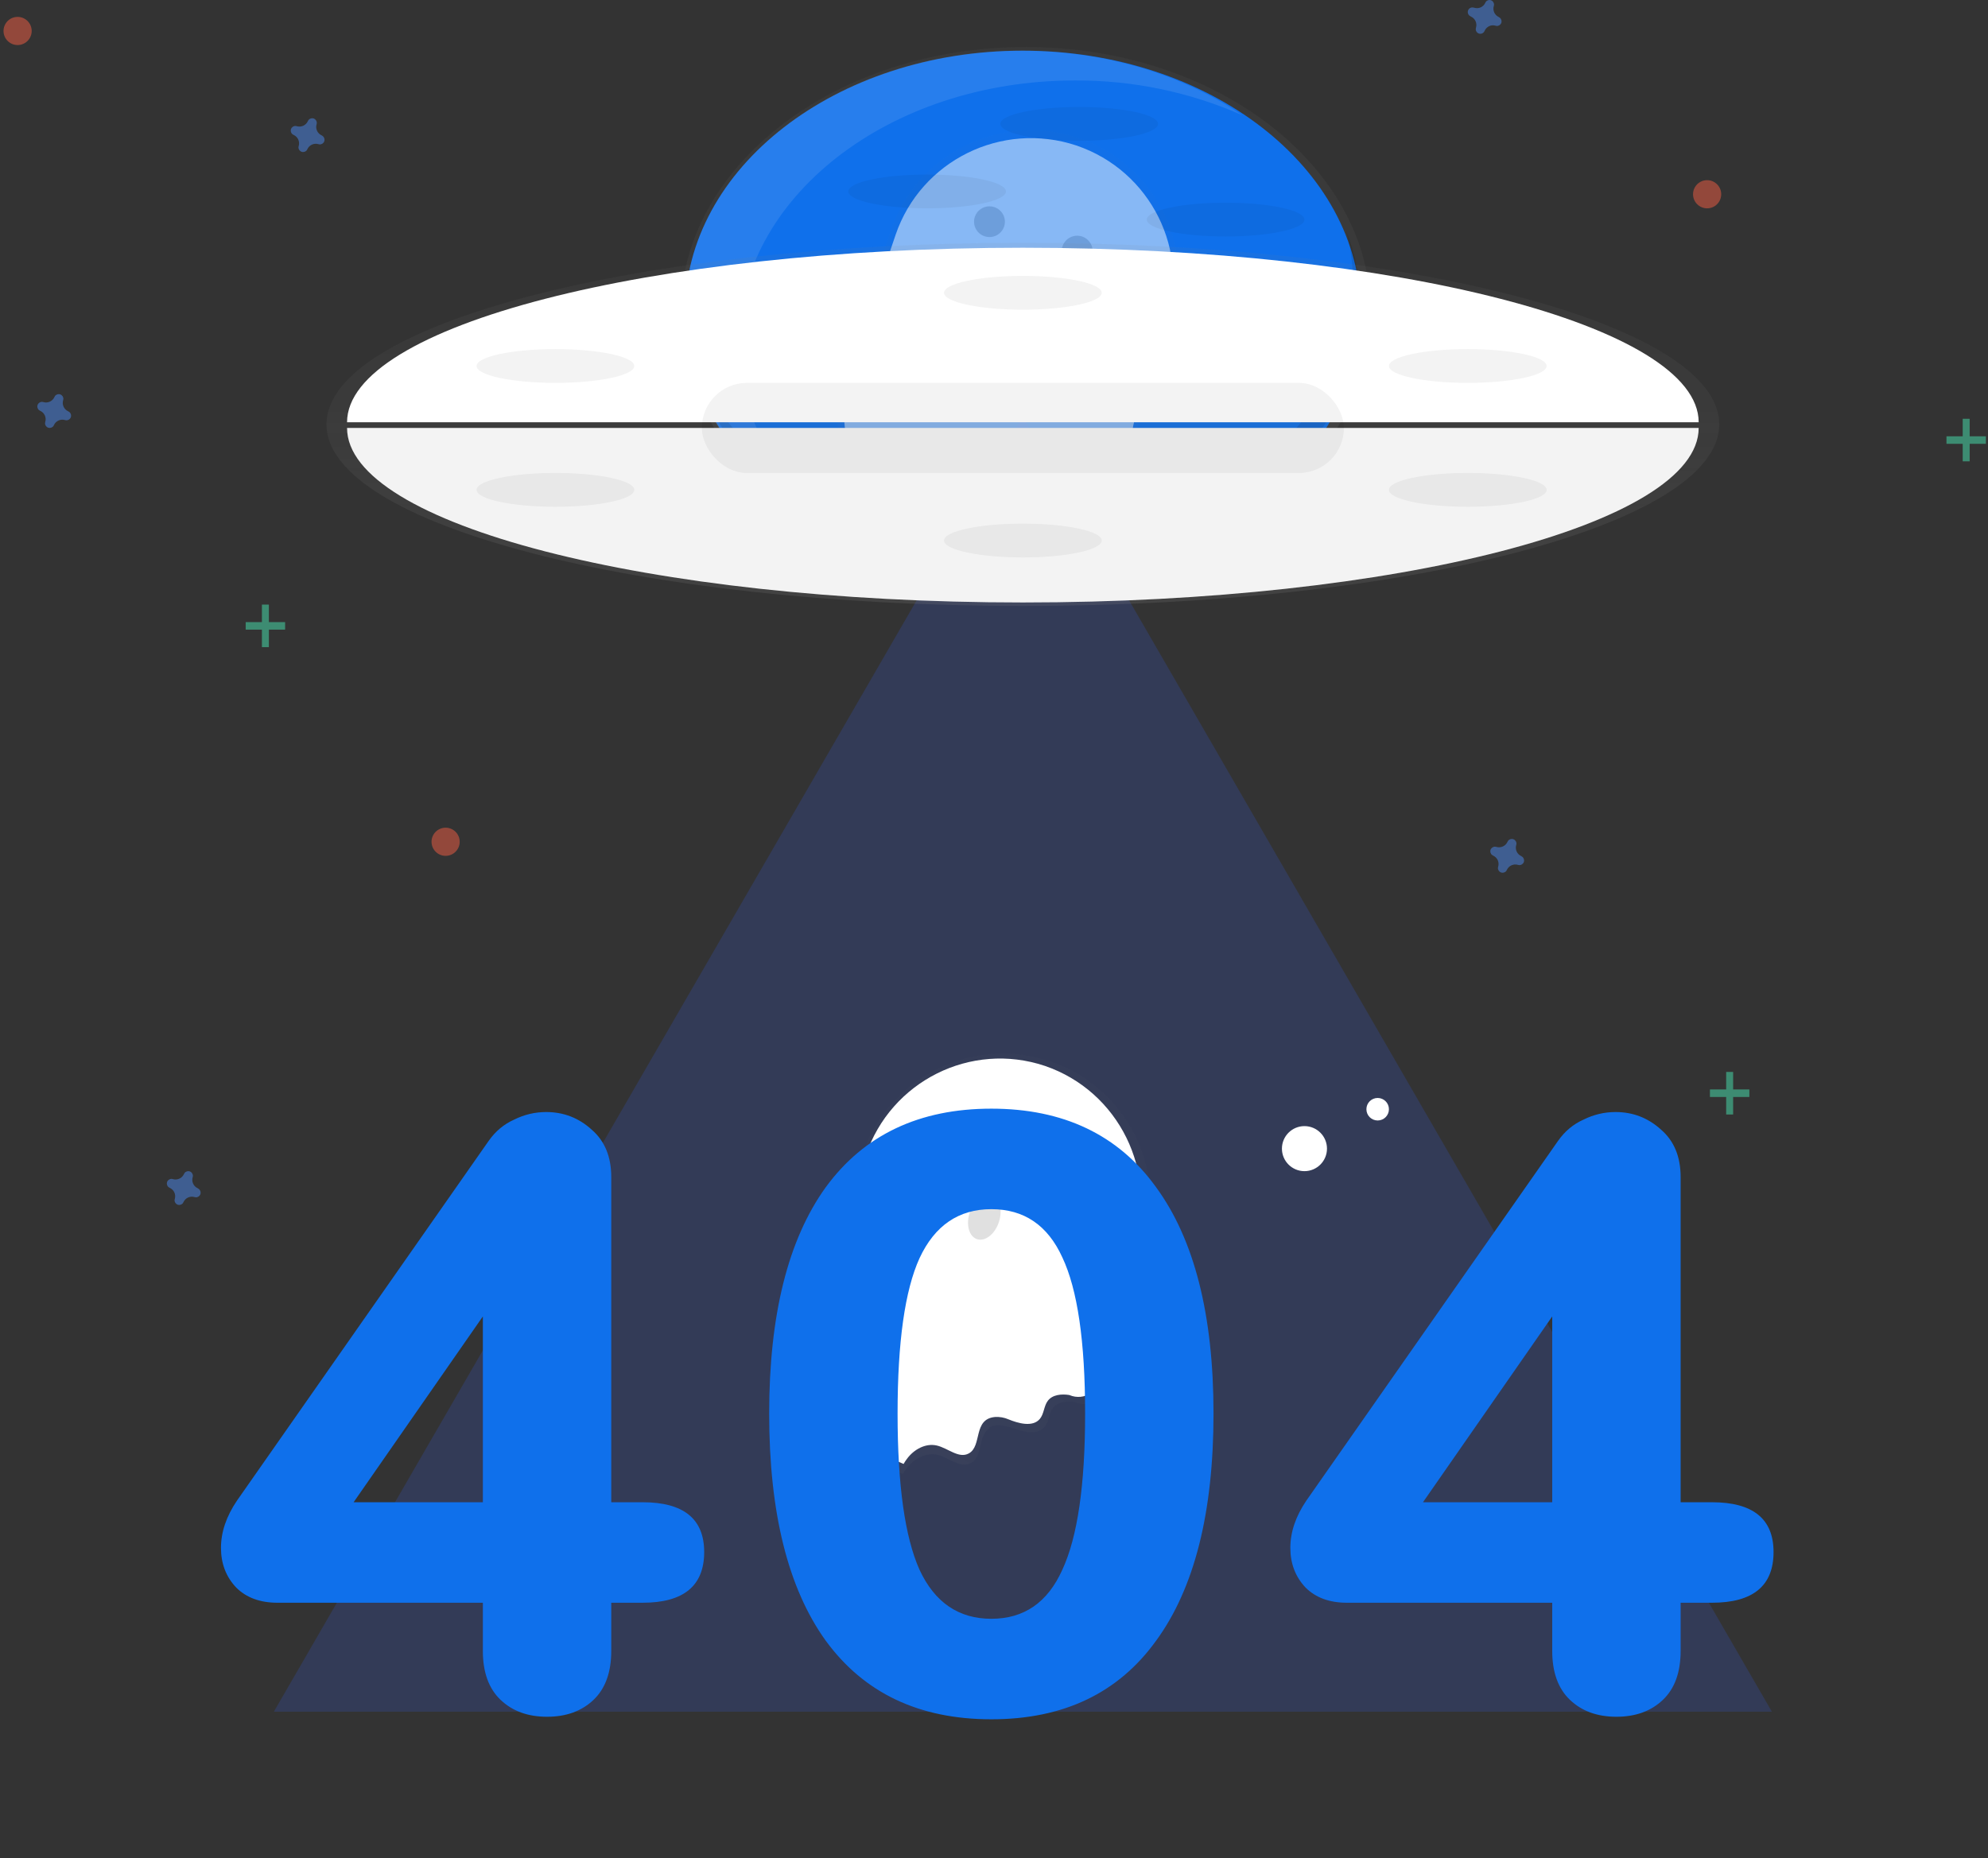 <svg width="353" height="330" viewBox="0 0 353 330" fill="none" xmlns="http://www.w3.org/2000/svg">
<rect x="0" y="0" width="353" height="330" fill="#333333" stroke="none"/>
<g clip-path="url(#clip0_0_8)">
<g opacity="0.8">
<path d="M182.126 102.904C215.967 102.904 243.4 81.738 243.4 55.629C243.4 29.52 215.967 8.354 182.126 8.354C148.285 8.354 120.852 29.52 120.852 55.629C120.852 81.738 148.285 102.904 182.126 102.904Z" fill="url(#paint0_linear_0_8)"/>
</g>
<path d="M181.626 102C214.763 102 241.626 81.181 241.626 55.5C241.626 29.819 214.763 9 181.626 9C148.489 9 121.626 29.819 121.626 55.5C121.626 81.181 148.489 102 181.626 102Z" fill="#0F70EB"/>
<path opacity="0.1" d="M131.132 60.885C131.132 35.153 157.872 14.292 190.861 14.292C201.103 14.235 211.243 16.343 220.626 20.478C210.127 13.338 196.392 9 181.36 9C148.371 9 121.626 29.861 121.626 55.593C121.626 72.871 133.684 87.953 151.599 96C139.057 87.457 131.132 74.896 131.132 60.885Z" fill="white"/>
<path opacity="0.2" d="M181.626 74L248.126 189.002L314.626 304H181.626H48.626L115.126 189.002L181.626 74Z" fill="#335EEA"/>
<g opacity="0.3">
<path d="M197.756 236.953L202.943 221.622C206.605 210.66 202.643 198.603 193.183 191.919L193.225 191.894C191.185 190.463 188.947 189.334 186.582 188.542L186.511 188.517L186.431 188.492C184.135 187.718 181.742 187.27 179.321 187.159C178.465 187.115 177.607 187.115 176.751 187.159C175.265 187.237 173.789 187.44 172.338 187.767C171.917 187.859 171.497 187.964 171.114 188.077C170.731 188.19 170.302 188.311 169.902 188.441C169.103 188.705 168.316 189.003 167.546 189.342C167.159 189.51 166.776 189.686 166.402 189.874C165.27 190.431 164.18 191.07 163.142 191.785C162.792 192.024 162.452 192.271 162.115 192.522C157.957 195.672 154.844 199.993 153.18 204.925L145.027 229.08C143.744 232.868 143.358 236.9 143.899 240.862C143.983 241.469 144.089 242.073 144.211 242.672C144.333 243.271 144.484 243.862 144.631 244.448C144.745 244.838 144.863 245.228 144.993 245.613C145.187 246.187 145.414 246.761 145.628 247.323C145.784 247.696 145.948 248.068 146.121 248.437C146.461 249.17 146.84 249.887 147.248 250.587C147.656 251.286 148.089 251.969 148.577 252.631C148.931 253.126 149.305 253.612 149.692 254.081C150.214 254.71 150.761 255.338 151.341 255.895C153.854 258.418 156.861 260.399 160.176 261.715L160.319 261.774C160.497 261.459 160.694 261.156 160.908 260.865C162.17 259.142 164.366 257.932 166.457 258.384C166.608 258.418 166.76 258.464 166.911 258.51C167.971 258.883 169.014 259.549 170.037 259.876C170.789 260.213 171.653 260.202 172.397 259.846C174.441 258.761 173.684 255.338 175.438 253.838C175.52 253.769 175.606 253.704 175.695 253.645C175.67 253.615 175.648 253.583 175.628 253.549C176.982 252.711 178.859 253.268 180.419 253.809C182.102 254.399 184.298 254.797 185.468 253.427C186.259 252.489 186.2 251.06 186.953 250.075C187.828 248.944 189.477 248.818 190.903 249.02L190.974 249.041C193.709 250.163 196.696 248.299 196.486 245.362C196.237 241.444 197.474 237.753 197.756 236.953Z" fill="url(#paint1_linear_0_8)"/>
</g>
<path d="M161.024 259.119C162.241 257.441 164.33 256.267 166.332 256.724C168.334 257.181 170.231 259.098 172.012 258.138C174.447 256.829 172.721 252.018 176.674 251.661C177.498 251.607 178.323 251.751 179.08 252.081C180.748 252.765 183.359 253.536 184.643 251.997C185.398 251.091 185.344 249.711 186.065 248.771C186.899 247.681 188.488 247.543 189.843 247.752L189.91 247.773C192.525 248.86 195.385 247.056 195.181 244.221C194.918 240.446 196.111 236.889 196.369 236.117L201.324 221.306C205.71 208.089 198.657 193.79 185.54 189.307C172.4 184.9 158.189 191.996 153.734 205.187L145.924 228.479C141.709 241.195 148.074 255.012 160.444 260C160.62 259.695 160.813 259.401 161.024 259.119Z" fill="white"/>
<path opacity="0.2" d="M170.126 206C171.507 206 172.626 204.881 172.626 203.5C172.626 202.119 171.507 201 170.126 201C168.745 201 167.626 202.119 167.626 203.5C167.626 204.881 168.745 206 170.126 206Z" fill="black"/>
<path opacity="0.2" d="M186.126 211C187.507 211 188.626 209.881 188.626 208.5C188.626 207.119 187.507 206 186.126 206C184.745 206 183.626 207.119 183.626 208.5C183.626 209.881 184.745 211 186.126 211Z" fill="black"/>
<path d="M177.358 217.075C178.077 214.939 177.505 212.818 176.08 212.339C174.655 211.859 172.917 213.202 172.198 215.339C171.479 217.475 172.052 219.595 173.476 220.075C174.901 220.555 176.639 219.211 177.358 217.075Z" fill="#E0E0E0"/>
<path d="M231.626 208C233.835 208 235.626 206.209 235.626 204C235.626 201.791 233.835 200 231.626 200C229.417 200 227.626 201.791 227.626 204C227.626 206.209 229.417 208 231.626 208Z" fill="white"/>
<path d="M244.626 199C245.73 199 246.626 198.105 246.626 197C246.626 195.895 245.73 195 244.626 195C243.521 195 242.626 195.895 242.626 197C242.626 198.105 243.521 199 244.626 199Z" fill="white"/>
<g opacity="0.5">
<g opacity="0.3">
<path d="M202.756 72.953L207.943 57.621C211.605 46.66 207.643 34.603 198.183 27.919L198.225 27.894C196.185 26.463 193.947 25.334 191.582 24.542L191.511 24.517L191.431 24.492C189.135 23.718 186.742 23.27 184.321 23.159C183.465 23.115 182.607 23.115 181.751 23.159C180.265 23.237 178.789 23.44 177.338 23.767C176.917 23.859 176.497 23.964 176.114 24.077C175.731 24.19 175.302 24.311 174.902 24.441C174.103 24.705 173.316 25.003 172.546 25.342C172.159 25.51 171.776 25.686 171.402 25.874C170.27 26.431 169.18 27.07 168.142 27.785C167.792 28.024 167.452 28.271 167.115 28.522C162.957 31.672 159.844 35.992 158.18 40.925L150.027 65.08C148.744 68.868 148.358 72.9 148.899 76.862C148.983 77.469 149.089 78.073 149.211 78.672C149.333 79.271 149.484 79.862 149.631 80.448C149.745 80.838 149.863 81.228 149.993 81.613C150.187 82.187 150.414 82.761 150.628 83.323C150.784 83.695 150.948 84.068 151.121 84.437C151.461 85.17 151.84 85.887 152.248 86.587C152.656 87.286 153.089 87.969 153.577 88.631C153.931 89.126 154.305 89.612 154.692 90.081C155.214 90.71 155.761 91.317 156.341 91.895C158.854 94.418 161.861 96.399 165.176 97.715L165.319 97.774C165.497 97.459 165.694 97.156 165.908 96.865C167.17 95.142 169.366 93.932 171.457 94.384C171.608 94.418 171.76 94.464 171.911 94.51C172.971 94.883 174.014 95.549 175.037 95.876C175.789 96.213 176.653 96.202 177.397 95.846C179.441 94.761 178.684 91.338 180.438 89.838C180.52 89.769 180.606 89.704 180.695 89.645C180.67 89.615 180.648 89.583 180.628 89.549C181.982 88.711 183.859 89.268 185.419 89.809C187.102 90.399 189.298 90.797 190.468 89.427C191.259 88.489 191.2 87.06 191.953 86.075C192.828 84.944 194.477 84.818 195.903 85.019H195.974C198.709 86.142 201.696 84.278 201.486 81.341C201.237 77.444 202.474 73.753 202.756 72.953Z" fill="url(#paint2_linear_0_8)"/>
</g>
<path d="M166.383 95.574C167.612 93.898 169.719 92.725 171.739 93.182C173.758 93.638 175.672 95.553 177.468 94.594C179.925 93.286 178.184 88.48 182.172 88.124C183.003 88.07 183.835 88.213 184.599 88.543C186.282 89.226 188.915 89.997 190.211 88.46C190.972 87.555 190.918 86.176 191.646 85.237C192.487 84.148 194.09 84.01 195.457 84.219L195.524 84.24C198.162 85.325 201.048 83.524 200.842 80.691C200.577 76.92 201.78 73.367 202.041 72.596L207.039 57.802C211.464 44.598 204.349 30.314 191.116 25.837C177.86 21.435 163.524 28.523 159.03 41.7L151.15 64.966C146.899 77.669 153.32 91.472 165.798 96.454C165.976 96.15 166.171 95.856 166.383 95.574Z" fill="white"/>
<path opacity="0.2" d="M175.697 42.102C177.21 42.102 178.436 40.881 178.436 39.374C178.436 37.868 177.21 36.647 175.697 36.647C174.185 36.647 172.959 37.868 172.959 39.374C172.959 40.881 174.185 42.102 175.697 42.102Z" fill="black"/>
<path opacity="0.2" d="M191.271 47.318C192.784 47.318 194.01 46.097 194.01 44.591C194.01 43.084 192.784 41.863 191.271 41.863C189.759 41.863 188.532 43.084 188.532 44.591C188.532 46.097 189.759 47.318 191.271 47.318Z" fill="black"/>
</g>
<path opacity="0.1" d="M239.066 41C239.846 44.015 240.24 47.117 240.237 50.231C240.237 75.939 213.338 96.779 180.154 96.779C152.995 96.762 130.048 82.807 122.626 63.657C128.139 84.959 152.416 101 181.538 101C214.723 101 241.626 80.159 241.626 54.452C241.617 49.848 240.749 45.286 239.066 41Z" fill="black"/>
<g opacity="0.8">
<path d="M181.626 107.621C249.92 107.621 305.283 93.18 305.283 75.367C305.283 57.553 249.92 43.112 181.626 43.112C113.332 43.112 57.968 57.553 57.968 75.367C57.968 93.18 113.332 107.621 181.626 107.621Z" fill="url(#paint3_linear_0_8)"/>
</g>
<path d="M181.626 44C115.354 44 61.626 57.877 61.626 75H301.626C301.626 57.877 247.898 44 181.626 44Z" fill="white"/>
<path d="M181.626 107C247.898 107 301.626 93.121 301.626 76H61.626C61.626 93.121 115.354 107 181.626 107Z" fill="white"/>
<path opacity="0.05" d="M181.626 107C247.898 107 301.626 93.121 301.626 76H61.626C61.626 93.121 115.354 107 181.626 107Z" fill="black"/>
<rect opacity="0.05" x="124.626" y="68" width="114" height="16" rx="8" fill="black"/>
<path opacity="0.5" d="M57.133 24.049C56.367 23.715 55.972 22.86 56.215 22.061C56.233 22.001 56.245 21.939 56.251 21.877C56.274 21.513 56.055 21.177 55.713 21.051C55.37 20.925 54.986 21.039 54.767 21.331C54.731 21.381 54.701 21.435 54.677 21.492C54.344 22.259 53.488 22.654 52.687 22.41C52.628 22.392 52.566 22.38 52.504 22.374C52.139 22.351 51.803 22.569 51.677 22.912C51.551 23.254 51.664 23.638 51.957 23.857C52.006 23.895 52.061 23.926 52.118 23.951C52.885 24.285 53.279 25.139 53.037 25.939C53.019 25.997 53.007 26.057 53.001 26.118C52.975 26.483 53.193 26.821 53.536 26.948C53.88 27.076 54.266 26.962 54.485 26.669C54.522 26.618 54.552 26.562 54.574 26.503C54.915 25.744 55.77 25.36 56.564 25.608C56.624 25.626 56.686 25.638 56.748 25.643C57.112 25.667 57.449 25.448 57.575 25.106C57.701 24.764 57.587 24.379 57.295 24.161C57.246 24.116 57.192 24.079 57.133 24.049Z" fill="#4D8AF0"/>
<path opacity="0.5" d="M270.132 152.049C269.371 151.707 268.985 150.854 269.232 150.061C269.251 150.001 269.263 149.939 269.268 149.877C269.291 149.513 269.072 149.177 268.728 149.051C268.384 148.925 267.998 149.039 267.779 149.331C267.743 149.381 267.713 149.435 267.689 149.492C267.355 150.259 266.495 150.654 265.691 150.41C265.631 150.392 265.57 150.38 265.507 150.374C265.141 150.351 264.804 150.569 264.677 150.911C264.55 151.254 264.665 151.638 264.958 151.856C265.008 151.895 265.062 151.926 265.12 151.951C265.881 152.293 266.266 153.145 266.02 153.939C266.001 153.997 265.989 154.057 265.984 154.118C265.958 154.483 266.177 154.821 266.521 154.948C266.866 155.076 267.253 154.962 267.473 154.669C267.51 154.618 267.54 154.562 267.563 154.503C267.905 153.745 268.763 153.36 269.56 153.607C269.62 153.626 269.682 153.638 269.745 153.643C270.11 153.667 270.448 153.448 270.575 153.106C270.701 152.764 270.587 152.379 270.294 152.161C270.245 152.117 270.19 152.079 270.132 152.049Z" fill="#4D8AF0"/>
<path opacity="0.5" d="M35.133 211.049C34.367 210.715 33.972 209.86 34.215 209.061C34.233 209.001 34.245 208.939 34.251 208.877C34.274 208.513 34.055 208.177 33.713 208.051C33.37 207.925 32.986 208.039 32.767 208.331C32.731 208.381 32.701 208.435 32.677 208.492C32.344 209.259 31.488 209.654 30.687 209.41C30.628 209.392 30.566 209.38 30.504 209.374C30.139 209.351 29.803 209.569 29.677 209.911C29.551 210.254 29.665 210.638 29.957 210.856C30.006 210.895 30.061 210.926 30.118 210.951C30.885 211.285 31.279 212.139 31.037 212.939C31.019 212.997 31.007 213.057 31.001 213.118C30.975 213.483 31.193 213.821 31.537 213.948C31.88 214.076 32.266 213.962 32.485 213.669C32.522 213.618 32.552 213.562 32.574 213.503C32.915 212.745 33.77 212.36 34.564 212.607C34.624 212.626 34.686 212.638 34.748 212.643C35.112 212.667 35.449 212.448 35.575 212.106C35.701 211.764 35.587 211.379 35.295 211.161C35.246 211.117 35.192 211.079 35.133 211.049Z" fill="#4D8AF0"/>
<path opacity="0.5" d="M12.111 73.049C11.353 72.707 10.969 71.855 11.215 71.061C11.233 71.001 11.245 70.939 11.251 70.877C11.274 70.513 11.055 70.177 10.713 70.051C10.37 69.925 9.986 70.039 9.767 70.331C9.731 70.381 9.701 70.435 9.677 70.492C9.344 71.259 8.488 71.654 7.687 71.41C7.628 71.392 7.566 71.38 7.504 71.374C7.139 71.351 6.803 71.569 6.677 71.912C6.551 72.254 6.665 72.638 6.957 72.856C7.006 72.895 7.061 72.926 7.118 72.951C7.885 73.285 8.28 74.139 8.037 74.939C8.019 74.997 8.007 75.057 8.001 75.118C7.975 75.483 8.193 75.821 8.537 75.948C8.88 76.076 9.266 75.962 9.485 75.669C9.522 75.618 9.552 75.562 9.574 75.503C9.915 74.745 10.77 74.36 11.564 74.608C11.624 74.626 11.686 74.638 11.748 74.643C12.112 74.667 12.449 74.448 12.575 74.106C12.701 73.764 12.587 73.379 12.295 73.161C12.239 73.115 12.178 73.077 12.111 73.049Z" fill="#4D8AF0"/>
<path opacity="0.5" d="M266.133 3.025C265.388 2.685 265.01 1.84 265.252 1.052C265.27 0.993 265.282 0.932 265.287 0.87C265.31 0.509 265.095 0.176 264.758 0.05C264.422 -0.075 264.043 0.038 263.828 0.328C263.793 0.378 263.764 0.432 263.74 0.488C263.405 1.241 262.565 1.622 261.784 1.376C261.725 1.358 261.664 1.346 261.603 1.341C261.211 1.258 260.817 1.477 260.677 1.856C260.537 2.235 260.693 2.66 261.044 2.856C261.092 2.894 261.146 2.925 261.202 2.949C261.947 3.289 262.325 4.134 262.084 4.921C262.065 4.979 262.054 5.039 262.048 5.099C262.01 5.476 262.233 5.829 262.588 5.954C262.942 6.079 263.335 5.942 263.538 5.623C263.574 5.572 263.603 5.517 263.626 5.459C263.961 4.706 264.801 4.325 265.582 4.57C265.641 4.589 265.702 4.601 265.763 4.606C266.121 4.629 266.452 4.412 266.576 4.073C266.7 3.734 266.588 3.352 266.3 3.136C266.25 3.091 266.194 3.053 266.133 3.025Z" fill="#4D8AF0"/>
<g opacity="0.5">
<rect x="46.508" y="107.378" width="1.235" height="7.556" fill="#47E6B1"/>
<path d="M50.626 110.489V111.822H43.626V110.489H50.626Z" fill="#47E6B1"/>
</g>
<g opacity="0.5">
<rect x="348.508" y="74.378" width="1.235" height="7.556" fill="#47E6B1"/>
<path d="M352.626 77.489V78.822H345.626V77.489H352.626Z" fill="#47E6B1"/>
</g>
<g opacity="0.5">
<rect x="306.508" y="190.378" width="1.235" height="7.556" fill="#47E6B1"/>
<path d="M310.626 193.489V194.822H303.626V193.489H310.626Z" fill="#47E6B1"/>
</g>
<path opacity="0.5" d="M303.126 37C304.507 37 305.626 35.881 305.626 34.5C305.626 33.119 304.507 32 303.126 32C301.745 32 300.626 33.119 300.626 34.5C300.626 35.881 301.745 37 303.126 37Z" fill="#F55F44"/>
<path opacity="0.5" d="M3.126 8C4.507 8 5.626 6.881 5.626 5.5C5.626 4.119 4.507 3 3.126 3C1.745 3 0.626 4.119 0.626 5.5C0.626 6.881 1.745 8 3.126 8Z" fill="#F55F44"/>
<path opacity="0.5" d="M79.126 152C80.507 152 81.626 150.881 81.626 149.5C81.626 148.119 80.507 147 79.126 147C77.745 147 76.626 148.119 76.626 149.5C76.626 150.881 77.745 152 79.126 152Z" fill="#F55F44"/>
<path opacity="0.05" d="M98.626 68C106.358 68 112.626 66.657 112.626 65C112.626 63.343 106.358 62 98.626 62C90.894 62 84.626 63.343 84.626 65C84.626 66.657 90.894 68 98.626 68Z" fill="black"/>
<path opacity="0.05" d="M98.626 90C106.358 90 112.626 88.657 112.626 87C112.626 85.343 106.358 84 98.626 84C90.894 84 84.626 85.343 84.626 87C84.626 88.657 90.894 90 98.626 90Z" fill="black"/>
<path opacity="0.05" d="M260.626 68C268.358 68 274.626 66.657 274.626 65C274.626 63.343 268.358 62 260.626 62C252.894 62 246.626 63.343 246.626 65C246.626 66.657 252.894 68 260.626 68Z" fill="black"/>
<path opacity="0.05" d="M260.626 90C268.358 90 274.626 88.657 274.626 87C274.626 85.343 268.358 84 260.626 84C252.894 84 246.626 85.343 246.626 87C246.626 88.657 252.894 90 260.626 90Z" fill="black"/>
<path opacity="0.05" d="M181.626 55C189.358 55 195.626 53.657 195.626 52C195.626 50.343 189.358 49 181.626 49C173.894 49 167.626 50.343 167.626 52C167.626 53.657 173.894 55 181.626 55Z" fill="black"/>
<path opacity="0.05" d="M191.626 25C199.358 25 205.626 23.657 205.626 22C205.626 20.343 199.358 19 191.626 19C183.894 19 177.626 20.343 177.626 22C177.626 23.657 183.894 25 191.626 25Z" fill="black"/>
<path opacity="0.05" d="M164.626 37C172.358 37 178.626 35.657 178.626 34C178.626 32.343 172.358 31 164.626 31C156.894 31 150.626 32.343 150.626 34C150.626 35.657 156.894 37 164.626 37Z" fill="black"/>
<path opacity="0.05" d="M217.626 42C225.358 42 231.626 40.657 231.626 39C231.626 37.343 225.358 36 217.626 36C209.894 36 203.626 37.343 203.626 39C203.626 40.657 209.894 42 217.626 42Z" fill="black"/>
<path opacity="0.05" d="M181.626 99C189.358 99 195.626 97.657 195.626 96C195.626 94.343 189.358 93 181.626 93C173.894 93 167.626 94.343 167.626 96C167.626 97.657 173.894 99 181.626 99Z" fill="black"/>
<path d="M114.088 266.8C121.388 266.8 125.038 269.75 125.038 275.65C125.038 281.65 121.388 284.65 114.088 284.65H108.538V293.2C108.538 297 107.488 299.9 105.388 301.9C103.288 303.9 100.538 304.9 97.138 304.9C93.738 304.9 90.988 303.9 88.888 301.9C86.788 299.9 85.738 297 85.738 293.2V284.65H49.288C46.188 284.65 43.738 283.75 41.938 281.95C40.138 280.05 39.238 277.7 39.238 274.9C39.238 272.1 40.188 269.3 42.088 266.5L86.788 202.6C87.988 200.9 89.488 199.65 91.288 198.85C93.088 197.95 94.988 197.5 96.988 197.5C100.088 197.5 102.788 198.55 105.088 200.65C107.388 202.65 108.538 205.45 108.538 209.05V266.8H114.088ZM62.788 266.8H85.738V233.8L62.788 266.8ZM176.029 305.35C163.229 305.35 153.429 300.7 146.629 291.4C139.929 282.1 136.579 268.65 136.579 251.05C136.579 233.55 139.929 220.15 146.629 210.85C153.429 201.55 163.229 196.9 176.029 196.9C188.829 196.9 198.579 201.55 205.279 210.85C212.079 220.15 215.479 233.55 215.479 251.05C215.479 268.65 212.079 282.1 205.279 291.4C198.579 300.7 188.829 305.35 176.029 305.35ZM176.029 287.5C181.829 287.5 186.029 284.6 188.629 278.8C191.329 273 192.679 263.75 192.679 251.05C192.679 238.25 191.329 229 188.629 223.3C186.029 217.6 181.829 214.75 176.029 214.75C170.229 214.75 165.979 217.65 163.279 223.45C160.679 229.15 159.379 238.35 159.379 251.05C159.379 263.75 160.679 273 163.279 278.8C165.979 284.6 170.229 287.5 176.029 287.5ZM303.971 266.8C311.271 266.8 314.921 269.75 314.921 275.65C314.921 281.65 311.271 284.65 303.971 284.65H298.421V293.2C298.421 297 297.371 299.9 295.271 301.9C293.171 303.9 290.421 304.9 287.021 304.9C283.621 304.9 280.871 303.9 278.771 301.9C276.671 299.9 275.621 297 275.621 293.2V284.65H239.171C236.071 284.65 233.621 283.75 231.821 281.95C230.021 280.05 229.121 277.7 229.121 274.9C229.121 272.1 230.071 269.3 231.971 266.5L276.671 202.6C277.871 200.9 279.371 199.65 281.171 198.85C282.971 197.95 284.871 197.5 286.871 197.5C289.971 197.5 292.671 198.55 294.971 200.65C297.271 202.65 298.421 205.45 298.421 209.05V266.8H303.971ZM252.671 266.8H275.621V233.8L252.671 266.8Z" fill="#0F70EB"/>
</g>
<defs>
<linearGradient id="paint0_linear_0_8" x1="243.403" y1="102.908" x2="243.403" y2="8.354" gradientUnits="userSpaceOnUse">
<stop stop-color="#808080" stop-opacity="0.25"/>
<stop offset="0.54" stop-color="#808080" stop-opacity="0.12"/>
<stop offset="1" stop-color="#808080" stop-opacity="0.1"/>
</linearGradient>
<linearGradient id="paint1_linear_0_8" x1="191.899" y1="279.774" x2="227.057" y2="211.191" gradientUnits="userSpaceOnUse">
<stop stop-color="#808080" stop-opacity="0.25"/>
<stop offset="0.54" stop-color="#808080" stop-opacity="0.12"/>
<stop offset="1" stop-color="#808080" stop-opacity="0.1"/>
</linearGradient>
<linearGradient id="paint2_linear_0_8" x1="196.971" y1="115.372" x2="232.129" y2="46.789" gradientUnits="userSpaceOnUse">
<stop stop-color="#808080" stop-opacity="0.25"/>
<stop offset="0.54" stop-color="#808080" stop-opacity="0.12"/>
<stop offset="1" stop-color="#808080" stop-opacity="0.1"/>
</linearGradient>
<linearGradient id="paint3_linear_0_8" x1="305.283" y1="107.621" x2="305.283" y2="43.112" gradientUnits="userSpaceOnUse">
<stop stop-color="#808080" stop-opacity="0.25"/>
<stop offset="0.54" stop-color="#808080" stop-opacity="0.12"/>
<stop offset="1" stop-color="#808080" stop-opacity="0.1"/>
</linearGradient>
<clipPath id="clip0_0_8">
<rect width="353" height="330" fill="white"/>
</clipPath>
</defs>
</svg>

